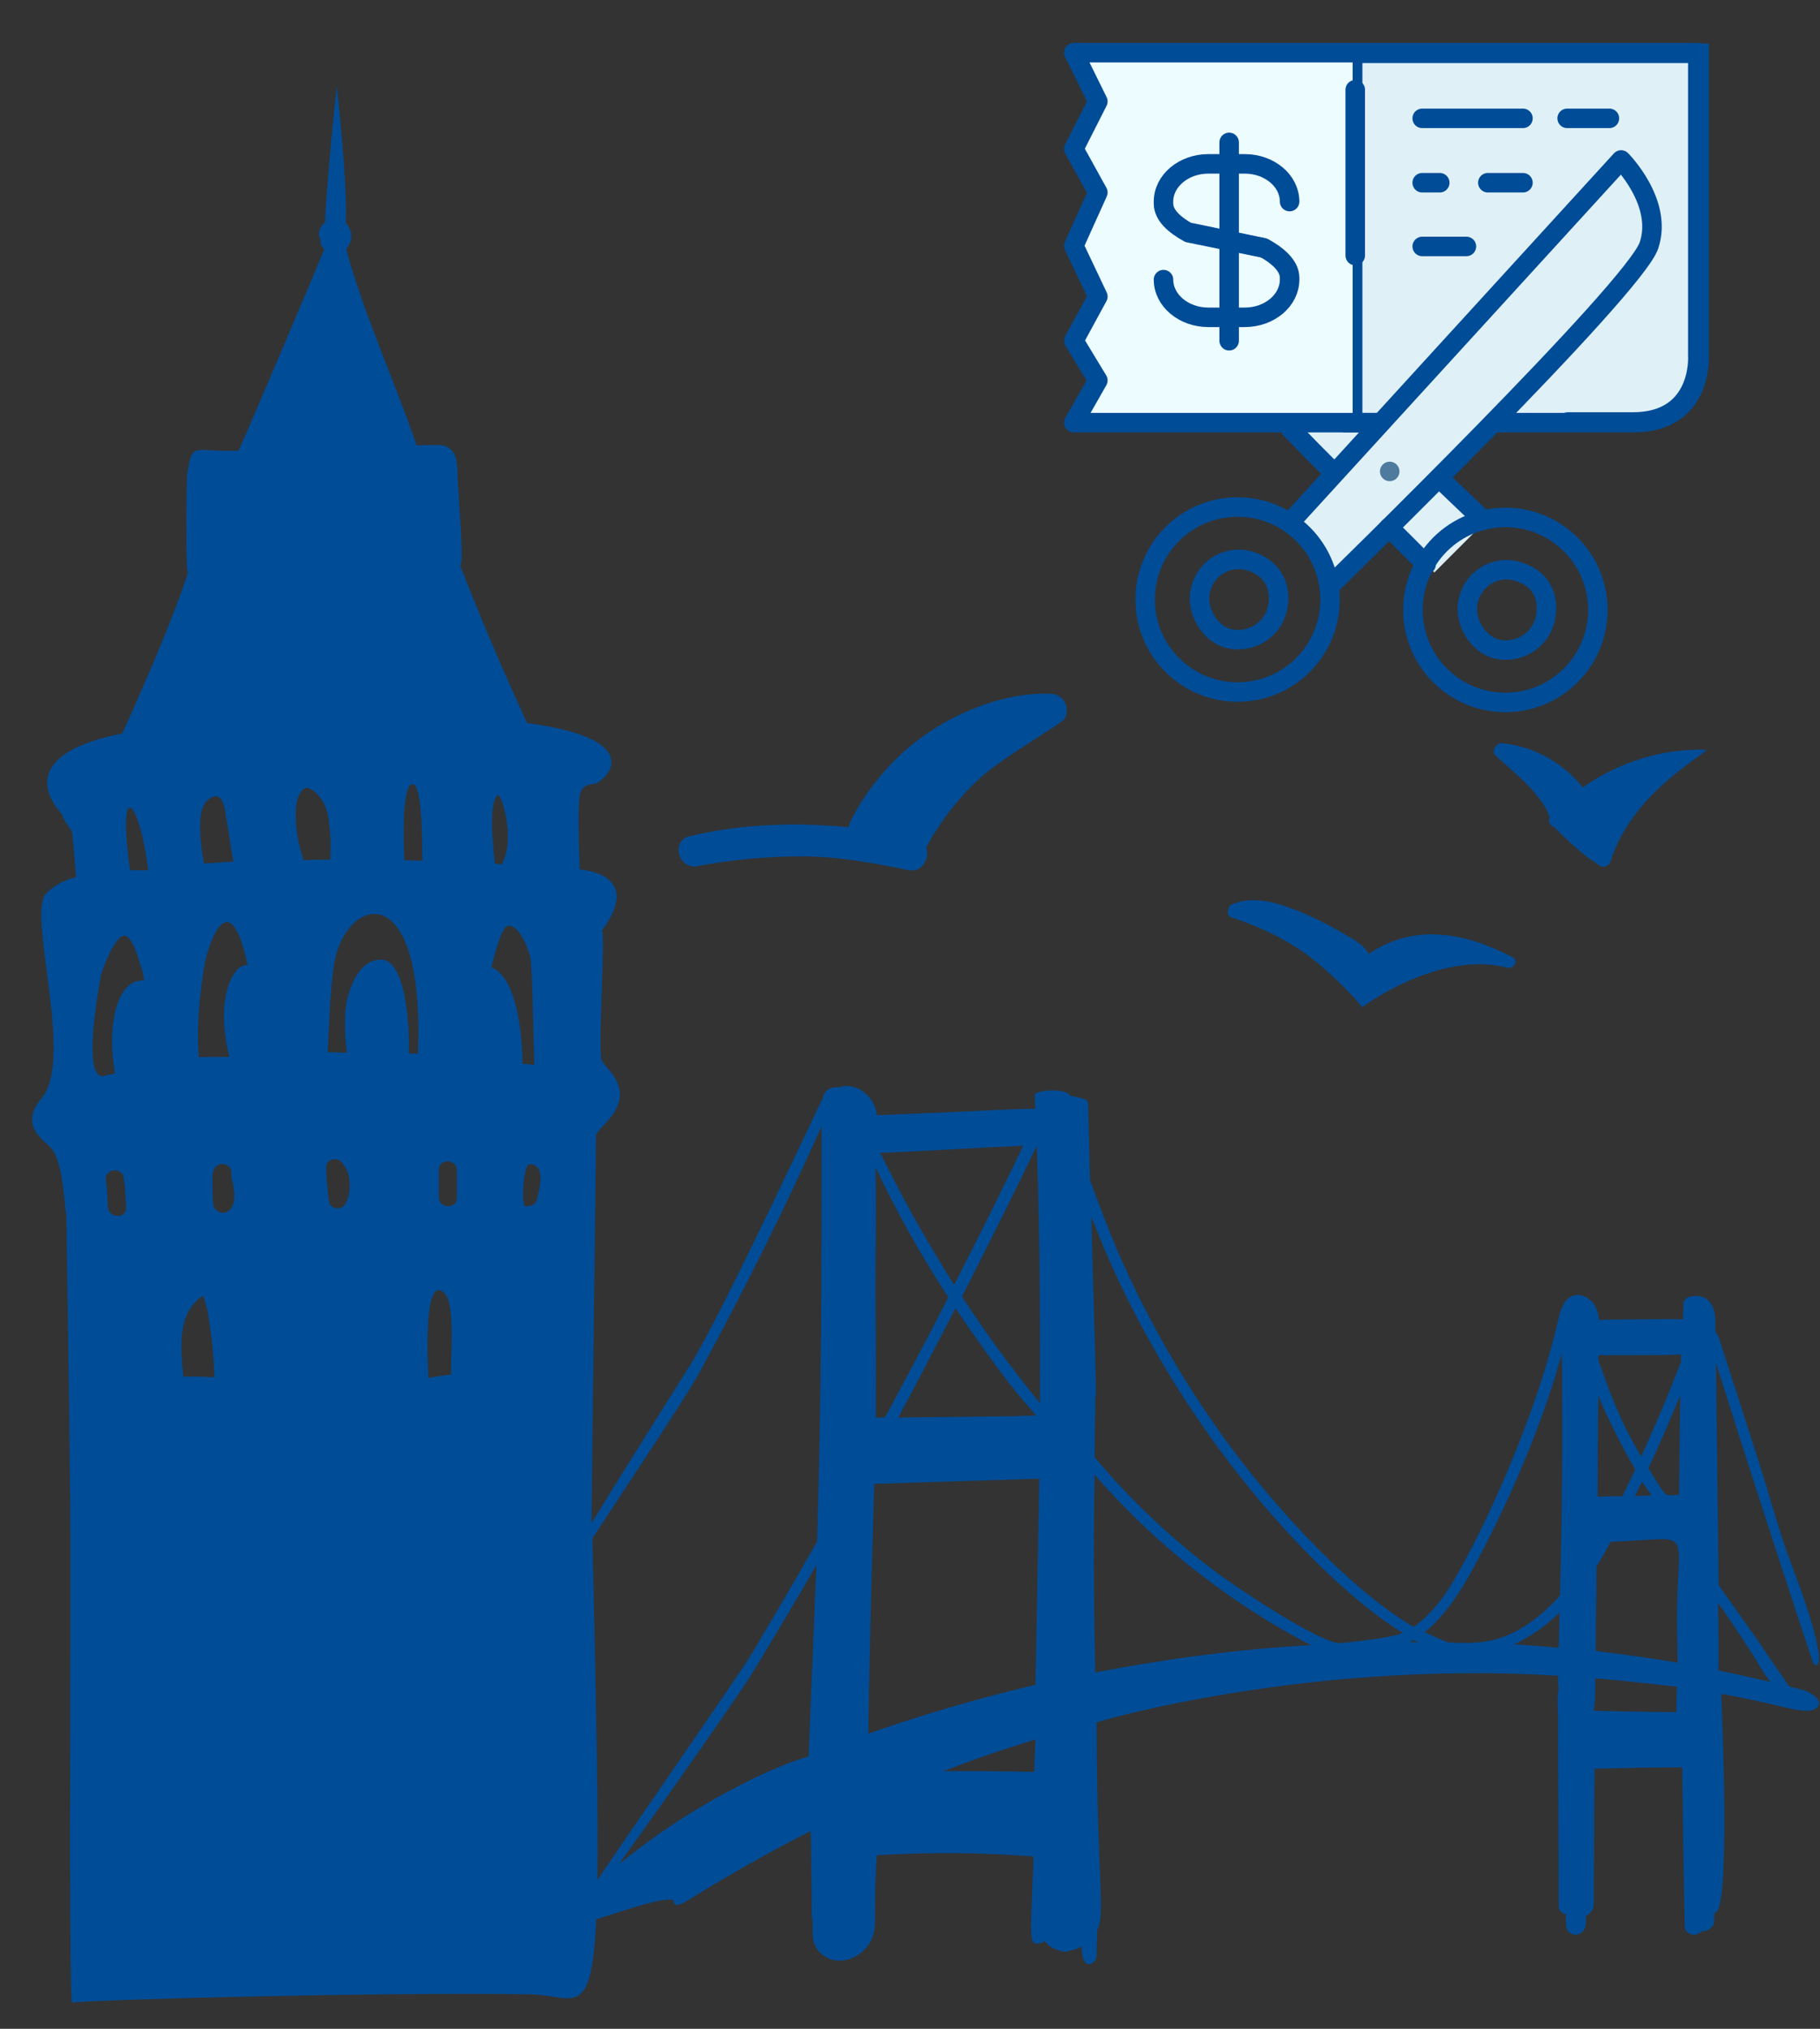 <svg x="0px" y="0px"
	 viewBox="0 0 280 312" enable-background="new 0 0 280 312">
<rect x="0" y="0" width="280" height="312" fill="#333333" stroke="none"/>
<g>
	<g>
		<path fill="#004C97" d="M67.3,75.9c-0.1-0.9-0.1-1.8-0.2-2.7c0-0.5,0-0.9-0.1-1.4c0,0,0,0,0,0c-0.6,0-1.2,0-1.8,0
			c0.7,2,1.4,3.9,2.1,5.9C67.4,77.1,67.4,76.5,67.3,75.9z"/>
	</g>
	<g id="XMLID_33_">
		<g>
			<path fill="#004C97" d="M91.1,234.7c1.9,83.4,1.3,72.2-9.5,72c-22.1-0.4-70.5,0.9-70.5,1.3c-0.3-0.3-0.3-17.2-0.3-17.7
				c-0.1-3.2,0.1-43.9,0-59.1c-0.2-19.8-0.6-44.5-0.6-44.5c-0.3-0.4-0.3-7.7-2.3-10.1c-1.1-1.3-5.1-3.4-1.5-7.7
				c5.1-6-2.3-28.4,0.7-31.5c1.3-1.3,2.9-2.1,4.6-2.5c-0.1-1.4-0.5-6.1-0.6-6.9c0-0.3-1.5-2-1.5-2.7c-4-4.4-4-9.9,9.2-12.5
				c0.1-0.2,7.4-16.1,10.1-24.7c-0.4-0.2-0.2-15-0.1-15.3c0.9-5.1,0.8-3.2,7.9-3.5c1.9-4.1,13.2-30.9,13.2-31
				c-0.7-0.6-0.6-1.1-0.6-1.5c-0.6-0.9,0-2.1,0.7-2.6c0.2-5.7,1.8-21,1.8-21s1.7,14.9,1.4,21.1c0.7,0.6,1,2,0.8,2.5
				c0.2,0.2-0.8,1.4-0.7,1.7c2.9,10.4,7.3,19.8,10.8,30c3.2-0.1,3.7-0.1,4.4,0.1c2,0.8,1.8,2.9,1.9,4.7c0.2,4.1,1,13.4,0.4,13.7
				c3.2,8.2,6.6,16.2,10.3,24.2c16,2.1,13.9,7.2,10.8,9.2c-0.4,0.3-2.4-0.1-2.7,1.9c-0.2,1.2-0.3,4.3,0,11.4
				c5.3,0.6,7.8,3.5,3.4,9.4c0.6,0.7-0.7,18.7,0,20c0.6,1.2,3.5,3.2,2.6,6.4c-0.7,2.4-2.8,3.7-3.5,5L91,234.2
				C91.1,234.4,91.1,234.6,91.1,234.7z M82.6,184.5c0.3-1.4,0.8-3,0.4-4.4c-0.2-0.7-0.9-1.2-1.7-1c-0.7,0.2-1.2,6.1-0.5,6.4
				C81.5,185.6,82.4,185.3,82.6,184.5z M80.4,163.6c0.3,0,1.5,0.1,1.8,0.2c-0.1-3.5-0.3-14.6-0.6-16.5c-0.2-1-1.6-5.2-3.5-4.9
				c-1.1,0.1-2.5,6.4-2.5,6.4S80.1,149.5,80.4,163.6z M77.2,132.9c2.3-4-0.3-11.6-0.7-10.6c-1.6,1.9-0.3,10-0.4,10.5
				C76.5,132.9,76.9,132.9,77.2,132.9z M69.4,211.4c-0.1-2.3,0.7-10.8-1-12.5c-3.3-3.3-2.6,10.7-2.5,13
				C67.1,211.7,68.2,211.5,69.4,211.4z M67.5,184.1c0,1.8,2.8,1.9,2.8,0.1l0-4.2c0-1.8-2.8-1.9-2.8-0.1L67.5,184.1z M62.9,162
				c0.5,0,0.9,0,1.4,0.1c1.1-27.5-10.8-24.3-12.8-14.4c-0.8,4.1-1,13.8-1.1,14.1c0.6,0,2.4,0.1,3,0.1c-0.2-0.8-0.7-5.5,0.1-8.6
				c0.7-2.4,2-5.5,4.8-5.7C62.7,147,63,159,62.9,162z M62.2,132.3c0.3,0,1.4,0,2.8,0.1c-0.1-0.3,0.2-12.2-1.6-11.8
				c-0.7,0.1-1,1.8-1.2,3.9C62,127.8,62.2,132.2,62.2,132.3z M53.1,185.2c0.9-1.5,0.9-3.9,0.2-5.4c-0.1-0.2-0.2-0.4-0.4-0.5
				c-0.3-1.4-2.7-1.4-2.7,0.2c0,1.8,0.2,3.5,0.4,5.2C50.8,186,52.5,186.2,53.1,185.2z M50.8,132.2c0.1-1.9,0.1-3.8-0.2-5.7
				c0-0.9-0.4-2.7-1.4-3.9c-0.4-0.6-0.9-1-1.5-1.3c-0.8-0.4-1.3,0.2-1.7,1c0,0.1,0,0.1-0.1,0.2c-0.3,0.8-0.4,1.7-0.4,2.4
				c0,0.3,0,0.5,0,0.7c0,2.3,0.5,4.5,1.2,6.7C48.1,132.2,49.4,132.2,50.8,132.2z M35.5,185.9c0.6-0.8,0.6-1.8,0.5-2.8
				c-0.1-0.4-0.1-0.9-0.2-1.3c-0.1-0.2-0.1-0.5-0.2-0.7c0,0,0-0.1,0-0.2c0-0.2,0-0.3,0-0.5c0.1-1.7-2.5-1.9-2.8-0.2
				c-0.1,0.2-0.1,0.3-0.1,0.5l0,0.4c0,0.1,0,0.2,0,0.4c0,1.2,0,2.5,0.1,3.7C33,186.5,34.6,187,35.5,185.9z M33,211.8
				c-0.1-2.6-0.3-5.2-0.7-7.8c-0.2-1.2-0.3-2.5-0.7-3.6c-0.1-0.4-0.2-0.8-0.4-1.1c0,0-0.1,0-0.3,0.2c-3.7,2.7-3.1,8.1-2.7,12.2
				C29.9,211.7,31.5,211.7,33,211.8z M35.4,150.9c0.6-1.3,1.3-2.5,2.7-2.5c-2.8-13-6-3.3-6.6-0.2c0,0-1.5,8-0.9,14.4
				c0.8-0.1,3.8,0,4.7-0.1C34.2,158.3,34.1,153.9,35.4,150.9z M35.9,132.5c-0.4-2.2-0.7-4.5-1.1-6.7c-0.1-0.8-0.4-3.8-1.9-3.3
				c-1.9,0.6-2.1,2.8-2.1,4.5c0,2,0.2,3.9,0.6,5.8C32.9,132.7,34.4,132.6,35.9,132.5z M16.6,185.6c0.1,1.8,2.9,1.9,2.8,0.1
				c-0.1-1.6-0.1-3.2-0.4-4.7c-0.4-1.7-3.1-1.1-2.7,0.6C16.5,182.9,16.5,184.3,16.6,185.6z M22.2,150.7c-0.2-0.8-0.3-1.6-0.6-2.3
				c-0.3-1-1.3-4.7-2.6-4.5c-1.4,0.3-3.2,5-3.5,6.2c-3.2,18.1,0.7,15.2,0.7,15.3c0.5-0.1,1-0.2,1.5-0.3c-0.6-3.4-0.7-7.3,0.3-10.5
				c0.5-1.5,1.4-3.2,3-3.7C21.4,150.8,21.8,150.8,22.2,150.7z M20,133.8c0.4,0,2.4,0.1,2.8,0C21.4,122.6,18,119.5,20,133.8z"/>
		</g>
	</g>
</g>
<path fill="#004C97" d="M277.4,259.9c-4.3-1.1-8.6-2.1-13-3c0-3.5,0-7-0.1-10.4c2,2.7,5.3,7.9,5.7,8.5c3.9,6.9,6.5,7.3,6.8,7
	c0.3-0.3-5-7.5-5.2-8c-0.8-1.3-6.4-9-7.2-10.3c-0.1-11.4-0.3-22.7-0.4-34.1c1.5,4.7,3,9.5,4.5,14.2c1.9,5.9,8.4,25.9,10.4,31.8
	c0.4,1.1,3.1,1.8-3.1-14.5c-2.2-5.7-3.7-11.7-5.6-17.5c-1.9-5.9-3.8-11.8-5.7-17.7c-0.1-0.3-0.6-1.2-0.6-1.2c0-1.2,0.1-2.6-0.4-3.7
	c-0.4-1-1.2-1.6-2.3-1.7c-0.4,0-2.1-0.1-2.2,1.2c0,0.8-0.1,1.6-0.1,2.4c0,0-0.1,0-0.1,0c-2.2-0.1-4.5,0-6.8,0c-2,0-4,0-6,0.1
	c-0.1-1.2-0.5-2.4-1.5-3.2c-0.8-0.6-1.9-0.9-2.8-0.4c-0.6,0.3-1,0.8-1.2,1.3c-0.1,0.1-0.5,1.2-0.6,1.5
	c-3.3,15.1-11.5,32.9-16.4,41.1c-1.5,2.6-3.5,5.1-6,6.9c-8.8-5.1-18.8-15.8-25.1-23.7c-8.3-10.4-15.2-22-20.5-34.2
	c-1.5-3.6-2.9-7.2-4.2-10.8c-0.1-3.9-0.2-7.8-0.3-11.7c0-0.8-0.8-0.9-2.8-1.3c-0.4-1.2-5.4-0.9-5.4-0.1c0,0.7,0,1.4,0.1,2.1
	c-0.1,0-0.1,0-0.2,0c-4.8,0.1-9.5,0.4-14.3,0.6c-3.3,0.1-6.6,0.3-9.9,0.4c-0.2-2.7-3-5.2-5.8-4.3c0,0-0.1,0-0.1,0
	c-0.1,0-0.2,0-0.2,0c-1.2-0.1-2.1,0.7-2.2,1.7c-0.2,0.1-15.3,32.8-20.4,41c-5.2,8.2-16.1,25.7-18.6,29.9c0.6,0.3-0.3,1.7,0.1,2.2
	c2.5-4.3,17.7-26.7,20-31.1c6.7-12.3,13-24.9,18.7-37.7c0,23.9,0,40.2-0.7,63.9c-3.3,5.8-6.7,11.6-10.1,17.3
	c-2.5,4.1-20.5,29.8-25.2,37c-1.3,1.4-2.2,2.6-2.3,3.5c-4.6,4.1,12.6-3.6,15.5-2.7c0.1,1.3,1.2,0.6,2,0.2c0,0,8.6-5.5,19.1-10.8
	c0.1,1.2,0.2,13.4,0.2,13.4c0,0,0,0.1,0.1,0.1c0.1,2.3-0.4,4.2,1.8,5.7c2,1.4,5.1,0.7,6.8-1.7c1.7-2.5,0.6-3.9,1.3-13.8
	c9.3-0.5,15.9-0.4,24.1,0.2c-0.4,12.4-0.9,13.9,1,13.3c0.3,0.1,0.5-0.1,0.6-0.4c0.6,0.8,1.5,1.4,2.6,1.6c0.4,0.2,0.9,0.2,1.3,0
	c0.7-0.1,1.3-0.3,1.9-0.7c0,4.2,2.3,2.7,2.3,1.5c0-1.3,0.1-2.6,0.1-4c1.3-2.6,0-7.1-0.1-31.9c0.6-0.3,18.2-5.3,42-7
	c9.7-0.7,19.4-0.8,29-0.2c0,0.7,0,1.4,0.1,2c0,0.2-0.1,0.4-0.1,0.5c0,0.1,0,0.3,0,0.4c-0.1,0.9-0.1,1.9,0,2.8
	c0,9.9,0.1,19.9,0.1,29.8c0,0.6,0.5,1.1,1.1,1.2c0,0.6,0,1.3,0.1,1.9c0,0.8,0.9,1.4,1.7,1.2c0.9-0.2,1.3-1.1,1.3-1.9
	c0-0.3,0-0.7,0-1c0.8-0.3,1.2-1.1,1.2-1.9c0-0.9,0-1.8,0-2.7c0-0.1,0-0.1,0-0.2c0-2.3,0.1-15.6,0.1-17.8c4.4-0.1,8.7-0.2,13.1-0.2
	c0.1,0,0.3,0,0.4-0.1c0.1,8.2,0.2,16.4,0.4,24.6c0,0.8,0.9,1.4,1.7,1.2c0.4-0.1,0.7-0.3,0.9-0.5c0.1,0,0.2,0,0.2,0
	c0.8,0,1.7-0.7,1.7-1.5c0-0.5,0-0.9,0.1-1.4c2.5,0.7,1.1-31.9,1-33.6c9.9,1.7,13.3,3.6,14.8,2C280.6,261.5,278.5,260.2,277.4,259.9z
	 M124.4,270.1c-0.8,0.3-5.5,1.4-15.6,7.2c-4.9,2.8-9.8,6.3-13.6,9.4c7.4-10.2,18.8-26.6,20.3-29c3.4-5.6,6.8-11.3,10.1-17
	C125.2,250.5,124.8,260.4,124.4,270.1z M157.4,176.2c-3.4,7.2-7,14.3-10.6,21.4c-3.7-5.9-7.2-11.9-10.3-18.2
	c-0.4-0.7-0.7-1.4-1.1-2.1C142.8,177,150.1,176.5,157.4,176.2z M147,201.2c2.9,4.3,5.9,8.5,9.1,12.6c0.7,0.9,2.5,2.9,3.3,3.9
	c-1.3,0-3,0.1-3.9,0.1c0,0-17.3,0.2-17.3,0.2C141.2,212.4,143.8,207.4,147,201.2z M145.9,199.5c-2.4,4.7-4.8,9.3-7.3,13.9
	c-0.8,1.5-1.6,3.1-2.5,4.6c-0.5,0-0.9,0-1.4,0c0.1-0.5,0-16.4,0-20.5c0-6,0.1-12,0-18C138,186.5,141.7,193.1,145.9,199.5z
	 M159.1,272.5c0,0-9.1-0.2-14-0.1c8-3.1,12.4-4.3,14.2-4.9C159.3,267.6,159.1,272.5,159.1,272.5z M159.3,259.1
	c-8.5,2-17.4,4.6-25.7,7.5c0-6.4,0.7-32,0.9-38.4c0,0,25.4-0.8,25.4-0.8C159.7,238,159.3,259.1,159.3,259.1z M160,215.8
	c-4.3-5.3-8.3-10.7-12-16.4c3.9-7.7,7.8-15.4,11.5-23.2c0.2,5.4,0.3,10.7,0.4,16.1C160,200.1,160,207.9,160,215.8z M168.5,257.2
	c-0.2-9.3-0.3-20.4-0.1-30.4c2.9,3.3,6,6.5,9.3,9.5c7.6,6.9,16.5,12.9,24,16.7C190.5,253.6,179.5,255.1,168.5,257.2z M206.2,252.7
	c-2.9,0.1-15.5-8.2-19.2-11c-5.4-4-10.4-8.6-15-13.5c-1.2-1.3-2.4-2.7-3.6-4.1c0-3.1,0.1-6.1,0.1-9.2c0.2-0.3,0.2,1.4-0.6-27.8
	c2.6,6.8,5.7,13.4,9.3,19.7c12.3,22,29.2,38.7,38.6,44.3C214.5,251.8,209.1,252.4,206.2,252.7z M216.8,252.6
	c0.2-0.1,0.5-0.3,0.7-0.4c0.3,0.1,0.5,0.3,0.8,0.4C217.8,252.5,217.3,252.5,216.8,252.6z M239.8,253.4c-2.3-0.2-4.6-0.4-6.9-0.5
	c2.6-1.2,5-2.9,7-4.9C239.9,251.2,239.8,252,239.8,253.4z M240,245.4c-7.7,8.4-13.4,7.2-17.2,7.2c-1.2-0.5-2.4-1-3.6-1.6
	c2.7-2.2,4.9-5.3,6.6-8.3c5-8.8,11.3-22.7,14.5-34.6C240.3,216.9,240.5,225.6,240,245.4z M253.6,225.8c1.5-3.2,3.2-7.1,4.9-11.2
	c-0.1,5.1-0.1,10.2-0.2,15.3C255.9,229.9,256.7,230.8,253.6,225.8z M254.1,230c-1.7,0-2.6,0.1-2.6,0.1c0.4-0.7,0.7-1.5,1.1-2.2
	C253.1,228.5,253.6,229.3,254.1,230z M245.9,208.4c2,0,4,0,6,0c2.2,0,4.5,0,6.7-0.1c0,0.4,0,0.8,0,1.2c-0.1,0.1-0.1,0.1-0.1,0.2
	c-1.8,4.8-3.9,9.6-6,14.3c-3-5-4.6-9.1-6.5-14.6C245.9,209.1,245.9,208.8,245.9,208.4z M245.9,214.6c0.7,1.9,1.6,3.7,2.5,5.5
	c1.1,2.2,2,3.9,3.2,5.9c-0.7,1.4-1.3,2.7-2,4.1c-1.3,0-2.5,0-3.8,0.1C245.8,225,245.8,219.8,245.9,214.6z M245.6,240.9
	c0.8-1.2,1.5-2.5,2.2-3.8c13-0.4,10.3-2.8,10.2,11.4c0,2.4,0.1,4.8,0.1,7.2c-4.1-0.7-8.4-1.3-12.6-1.8
	C245.5,249.6,245.6,245.3,245.6,240.9z M245.4,258.1c4,0.3,12.6,1.3,12.6,1.3s-0.1,1.9-0.1,3.9c0,0,0,0,0,0c-0.1,0-0.1,0-0.2,0
	c-3.4,0-12.2-0.2-12.5-0.2c0,0,0,0,0-0.1C245.4,261.3,245.5,259.7,245.4,258.1z"/>
<path fill="#004C97" d="M262.4,115.3c-6.6-0.2-13.4,1.9-18.9,5.8c-3-3.8-7.5-6.3-12.3-6.8c-0.9-0.1-1.5,0.8-1.4,1.5
	c-0.1,0.5,7.5,5.8,8.6,9.9c-0.3,0.6,0.1,1.3,0.7,1.5c0.1,0.1,4.2,4.3,6.6,5.6c0.5,0.7,1.8,0.7,2.1-0.4
	C251.2,121.4,263.6,115.4,262.4,115.3z"/>
<path fill="#004C97" d="M232.7,147.2c-3.7-1.9-7.7-3.4-12-3.5c-3.5-0.1-7.1,0.9-10.1,3c-0.8-1.4-2.3-2.2-3.7-3
	c-2-1.2-4.1-2.3-6.2-3.2c-3.4-1.4-7.5-3-11.2-1.4c-0.3,0.1-0.5,0.4-0.5,0.7c-0.2,0.5-0.2,1.1,0.5,1.3c3.7,1.2,7.2,2.8,10.4,4.9
	c3.2,2.1,7.3,6,9.7,8.9c-0.1,0,11.7-8.8,22.2-6.1C232.9,149.1,233.7,147.7,232.7,147.2z"/>
<path fill="#004C97" d="M161.8,106.7c-6.1-0.3-12.6,2-17.8,5.2c-5.5,3.4-10.1,8.4-13.1,14.3c-0.2,0.3-0.3,0.7-0.3,1
	c-2.2-0.2-4.5-0.3-6.7-0.4c-5.9-0.1-12,0.4-17.8,1.8c-3,0.7-1.7,5.2,1.2,4.6c5.3-1,10.6-1.5,16-1.5c5.6,0,11,1,16.4,2.1
	c2.2,0.5,3.4-1.9,2.8-3.5c2.1-3.9,4.8-7.4,8-10.4c3.6-3.4,13.2-8.8,13.3-9.4C164.6,109.1,163.9,106.9,161.8,106.7z"/>
<g>
	
		<rect x="215.5" y="75.5" transform="matrix(0.707 -0.707 0.707 0.707 7.723 179.801)" fill="#DFF0F7" width="10.7" height="10.2"/>
	
		<rect x="200.3" y="60.4" transform="matrix(0.707 -0.707 0.707 0.707 13.89 164.612)" fill="#DFF0F7" width="10.7" height="10.2"/>
	<path fill="#AFDCC9" d="M222.9,92.2"/>
	<g>
		<g>
			<path fill="#DFF0F7" stroke="#004C97" stroke-width="3" stroke-miterlimit="10" d="M261.4,54.8V8.2h-53.3V65h43.2
				C262,65,261.4,54.8,261.4,54.8z"/>
			<g>
				<polygon fill="#EDFCFF" points="165.3,8.2 169.1,15.7 165.3,22.9 169.1,29.6 165.3,37.9 169.1,45.7 165.3,52.5 169.1,58.5 
					165.3,65 208.1,65 208.1,8.2 				"/>
			</g>
		</g>
	</g>
	<path fill="#DFF0F7" d="M198.6,80.3l50.9-55.7c0,0,6.5,6.5,4.3,13.1c-2.1,6.6-49.2,52.5-49.2,52.5L198.6,80.3z"/>
	<g>
		<path fill="none" stroke="#004C97" stroke-width="3" stroke-linecap="round" stroke-linejoin="round" stroke-miterlimit="10" d="
			M200.9,101.8c-5.3,5.8-14.3,6.2-20.1,0.9c-5.8-5.3-6.2-14.3-0.9-20.1c5.3-5.8,14.3-6.2,20.1-0.9C205.8,87,206.2,96,200.9,101.8z"
			/>
		<path fill="none" stroke="#004C97" stroke-width="3" stroke-linecap="round" stroke-linejoin="round" stroke-miterlimit="10" d="
			M198.5,80.3l50.9-55.7c0,0,6.5,6.5,4.3,13.1c-2.1,6.6-49.2,52.5-49.2,52.5"/>
		<path fill="none" stroke="#004C97" stroke-width="3" stroke-linecap="round" stroke-linejoin="round" stroke-miterlimit="10" d="
			M196.5,93.7c-0.8,3.3-4.2,5.3-7.5,4.5c-2.8-0.7-5.1-4.3-4.3-7.5c0.8-3.3,4-5.3,7.3-4.5C195.8,87.2,197.3,90.3,196.5,93.7z"/>
		<path fill="#AFDCC9" d="M253.8,37.8"/>
		<path fill="none" stroke="#004C97" stroke-width="3" stroke-linecap="round" stroke-linejoin="round" stroke-miterlimit="10" d="
			M242.1,103.4c-5.3,5.8-14.3,6.2-20.1,0.9c-5.8-5.3-6.2-14.3-0.9-20.1c5.3-5.8,14.3-6.2,20.1-0.9C247,88.6,247.4,97.6,242.1,103.4z
			"/>
		<path fill="none" stroke="#4E7A9E" stroke-width="3" stroke-linecap="round" stroke-linejoin="round" stroke-miterlimit="10" d="
			M245.7,91.8"/>
		<path fill="none" stroke="#4E7A9E" stroke-width="3" stroke-linecap="round" stroke-linejoin="round" stroke-miterlimit="10" d="
			M253.7,37.8"/>
		<path fill="none" stroke="#4E7A9E" stroke-width="3" stroke-linecap="round" stroke-linejoin="round" stroke-miterlimit="10" d="
			M249.4,24.6"/>
		<path fill="none" stroke="#4E7A9E" stroke-width="3" stroke-linecap="round" stroke-linejoin="round" stroke-miterlimit="10" d="
			M239.7,81.9"/>
		<path fill="none" stroke="#004C97" stroke-width="3" stroke-linecap="round" stroke-linejoin="round" stroke-miterlimit="10" d="
			M237.7,95.3c-0.8,3.3-4.2,5.3-7.5,4.5c-2.8-0.7-5.1-4.3-4.3-7.5c0.8-3.3,4-5.3,7.3-4.5C237.1,88.8,238.5,91.8,237.7,95.3z"/>
	</g>
	<g>
		<path fill="none" stroke="#4E7A9E" stroke-width="3" stroke-linecap="round" stroke-linejoin="round" stroke-miterlimit="10" d="
			M227.3,81.7"/>
		<path fill="none" stroke="#004C97" stroke-width="3" stroke-linecap="round" stroke-linejoin="round" stroke-miterlimit="10" d="
			M213.7,81.1c2.1,2.1,4.7,4.7,5.7,5.7"/>
		<path fill="none" stroke="#004C97" stroke-width="3" stroke-linecap="round" stroke-linejoin="round" stroke-miterlimit="10" d="
			M198.5,65.9c2.8,2.9,3.8,3.9,6.6,6.7"/>
		
			<line fill="none" stroke="#004C97" stroke-width="3" stroke-linecap="round" stroke-linejoin="round" stroke-miterlimit="10" x1="228.2" y1="80" x2="221.4" y2="73.5"/>
	</g>
	
		<line fill="none" stroke="#4E7A9E" stroke-width="3" stroke-linecap="round" stroke-linejoin="round" stroke-miterlimit="10" x1="213.8" y1="72.5" x2="213.8" y2="72.5"/>
	<path fill="none" stroke="#004C97" stroke-width="3" stroke-linecap="round" stroke-linejoin="round" stroke-miterlimit="10" d="
		M212.2,65h-47l3.7-6.5l-3.7-6.1l3.7-6.8l-3.7-7.8l3.7-8.2l-3.7-6.7l3.7-7.3l-3.7-7.5h96v46.6c0,0,0.7,10.2-10,10.2h-10"/>
	<g>
		<g>
			
				<line fill="none" stroke="#004C97" stroke-width="3" stroke-linecap="round" stroke-linejoin="round" stroke-miterlimit="10" x1="189.1" y1="21.9" x2="189.1" y2="52.4"/>
			<path fill="none" stroke="#004C97" stroke-width="3" stroke-linecap="round" stroke-linejoin="round" stroke-miterlimit="10" d="
				M198.4,31c0-3.2-3.1-5.8-6.9-5.8h-5.6c-3.8,0-6.9,2.6-6.9,5.8v0.3c0,1.8,1.7,3.3,3.9,4.5l11.3,2.3"/>
			<path fill="none" stroke="#004C97" stroke-width="3" stroke-linecap="round" stroke-linejoin="round" stroke-miterlimit="10" d="
				M179,43c0,3.2,3.1,5.8,6.9,5.8h5.6c3.8,0,6.9-2.6,6.9-5.8v-0.3c0-1.8-1.8-3.4-4-4.6l-11.1-2.3"/>
		</g>
	</g>
	
		<line fill="none" stroke="#004C97" stroke-width="3" stroke-linecap="round" stroke-linejoin="round" stroke-miterlimit="10" stroke-dasharray="25.5,34" x1="208.5" y1="13.8" x2="208.5" y2="58.5"/>
	
		<line fill="none" stroke="#004C97" stroke-width="3" stroke-linecap="round" stroke-linejoin="round" stroke-miterlimit="10" x1="218.8" y1="18.2" x2="234.3" y2="18.2"/>
	
		<line fill="none" stroke="#004C97" stroke-width="3" stroke-linecap="round" stroke-linejoin="round" stroke-miterlimit="10" x1="241.1" y1="18.2" x2="247.6" y2="18.2"/>
	
		<line fill="none" stroke="#004C97" stroke-width="3" stroke-linecap="round" stroke-linejoin="round" stroke-miterlimit="10" x1="218.8" y1="28.1" x2="221.5" y2="28.1"/>
	
		<line fill="none" stroke="#004C97" stroke-width="3" stroke-linecap="round" stroke-linejoin="round" stroke-miterlimit="10" x1="228.9" y1="28.1" x2="234.3" y2="28.1"/>
	
		<line fill="none" stroke="#004C97" stroke-width="3" stroke-linecap="round" stroke-linejoin="round" stroke-miterlimit="10" x1="218.8" y1="37.9" x2="225.6" y2="37.9"/>
</g>
</svg>
